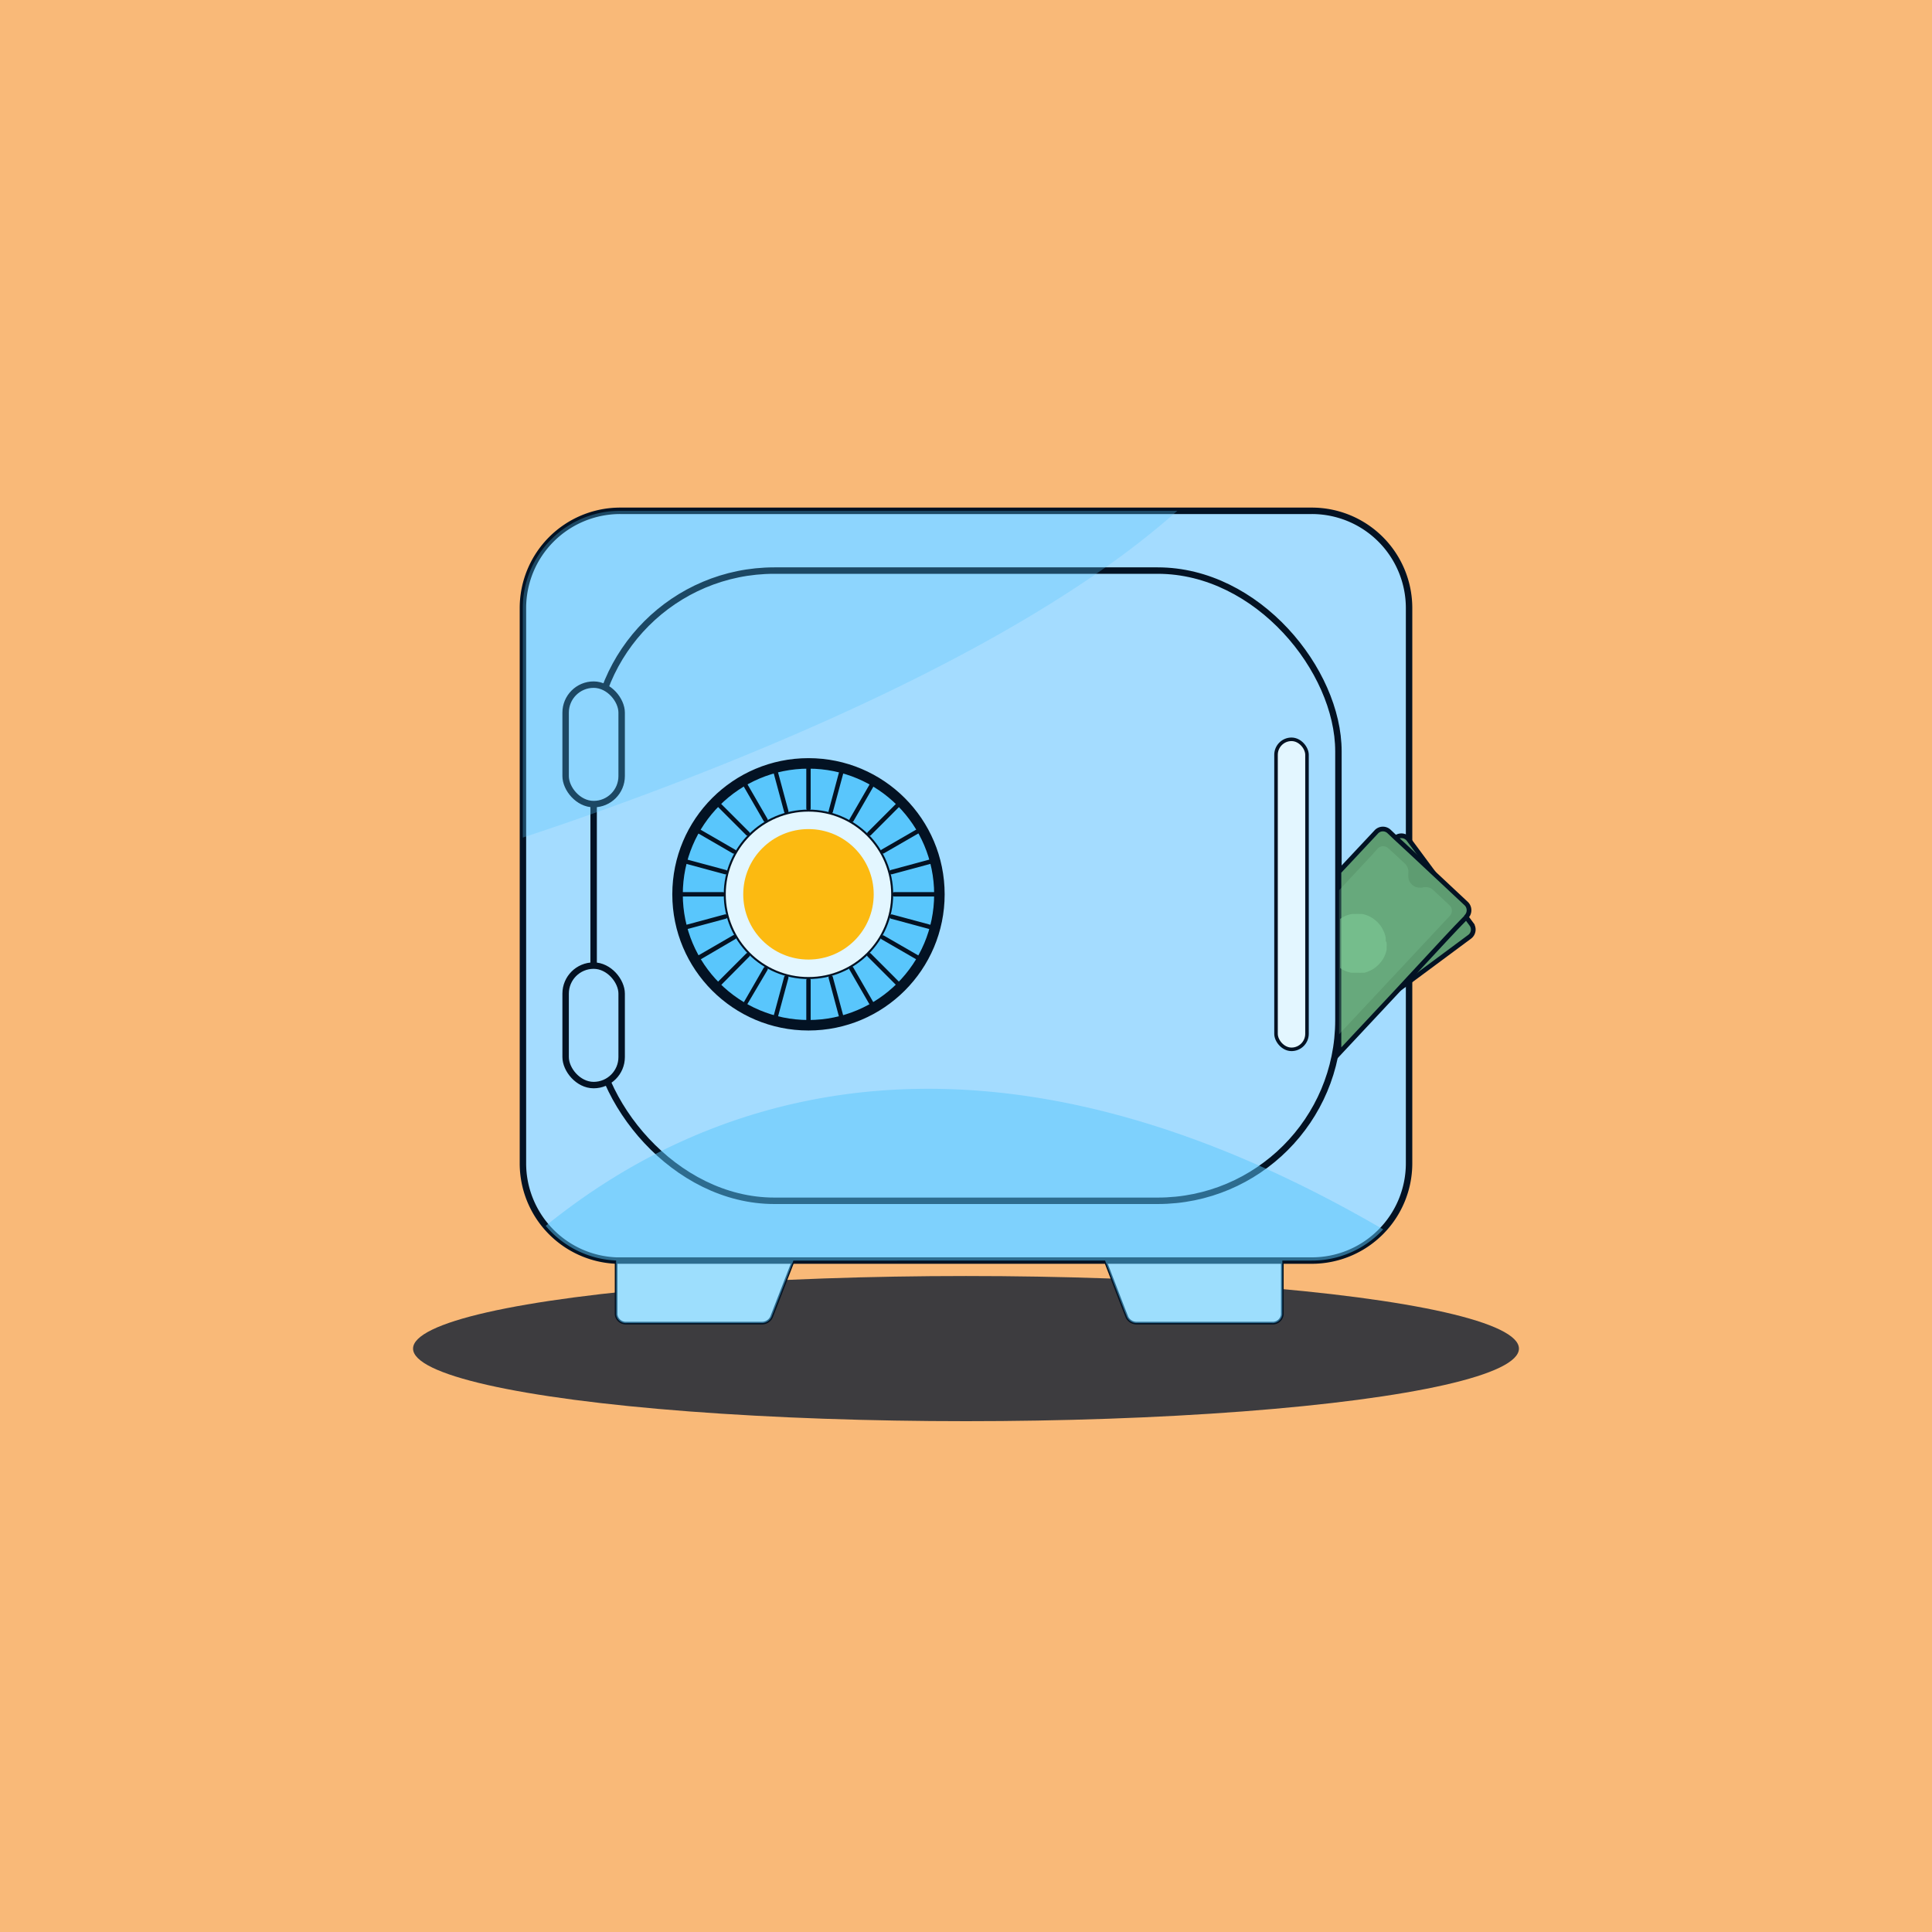 <svg id="Layer_1" data-name="Layer 1" xmlns="http://www.w3.org/2000/svg" viewBox="0 0 300 300"><defs><style>.cls-1{fill:#f9b978;}.cls-2{fill:#3d3c3f;}.cls-3,.cls-5,.cls-7{fill:#e3f6ff;}.cls-13,.cls-3,.cls-4,.cls-5,.cls-6,.cls-7{stroke:#031223;stroke-miterlimit:10;}.cls-3{stroke-width:0.41px;}.cls-4{fill:#a4dcff;}.cls-5{stroke-width:0.55px;}.cls-11,.cls-12,.cls-6{fill:#59c6fc;}.cls-6{stroke-width:1.63px;}.cls-7{stroke-width:0.31px;}.cls-8{fill:#fcba11;}.cls-9{fill:#031223;}.cls-10{fill:none;}.cls-11,.cls-15{opacity:0.5;}.cls-12{opacity:0.3;}.cls-13{fill:#5e9c71;stroke-width:0.73px;}.cls-14,.cls-15{fill:#85d39c;}.cls-14{opacity:0.25;}</style></defs><rect class="cls-1" width="300" height="300"/><ellipse class="cls-2" cx="150" cy="209.41" rx="85.86" ry="11.27"/><path class="cls-3" d="M123.43,195.14l-.23.6-3.4,8.77a1.64,1.64,0,0,1-1.57.94H97.32a1.52,1.52,0,0,1-1.65-1.34v-9.37a1.53,1.53,0,0,1,1.65-1.35h24.53C123,193.39,123.77,194.28,123.43,195.14Z"/><path class="cls-3" d="M199.12,194.74v9.37a1.51,1.51,0,0,1-1.65,1.34H176.56a1.65,1.65,0,0,1-1.57-.94l-.47-1.19-2.92-7.58-.24-.6c-.34-.86.46-1.75,1.58-1.75h24.53A1.52,1.52,0,0,1,199.12,194.74Z"/><path class="cls-4" d="M218.8,94.42v86.22a15.1,15.1,0,0,1-15.11,15.1h-108A15.11,15.11,0,0,1,81.2,180.64V94.42a15.1,15.1,0,0,1,15.11-15.1H203.69A15.1,15.1,0,0,1,218.8,94.42Z"/><rect class="cls-4" x="92.18" y="88.6" width="115.65" height="97.86" rx="28.06"/><rect class="cls-4" x="87.83" y="106.31" width="8.7" height="18.55" rx="4.35"/><rect class="cls-5" x="198.14" y="114.8" width="4.81" height="48.14" rx="2.41"/><rect class="cls-4" x="87.83" y="149.94" width="8.7" height="18.55" rx="4.35"/><circle class="cls-6" cx="125.54" cy="138.87" r="20.33"/><circle class="cls-7" cx="125.54" cy="138.87" r="13"/><circle class="cls-8" cx="125.54" cy="138.87" r="10.13"/><path class="cls-9" d="M125.54,125.87a.34.34,0,0,1-.34-.34v-6.25a.34.34,0,0,1,.34-.34.34.34,0,0,1,.34.34v6.25A.34.34,0,0,1,125.54,125.87Z"/><path class="cls-9" d="M125.54,158.8a.35.35,0,0,1-.34-.34v-6.25a.34.34,0,0,1,.34-.34.34.34,0,0,1,.34.34v6.25A.34.34,0,0,1,125.54,158.8Z"/><line class="cls-10" x1="120.47" y1="119.95" x2="122.09" y2="125.99"/><path class="cls-9" d="M122.09,126.33a.34.34,0,0,1-.33-.26l-1.62-6a.35.35,0,0,1,.25-.42.33.33,0,0,1,.41.24l1.62,6a.33.33,0,0,1-.24.41Z"/><line class="cls-10" x1="129" y1="151.75" x2="130.61" y2="157.79"/><path class="cls-9" d="M130.61,158.13a.34.34,0,0,1-.33-.25l-1.61-6a.34.34,0,0,1,.24-.42.34.34,0,0,1,.41.25l1.62,6a.34.34,0,0,1-.24.42Z"/><line class="cls-10" x1="115.75" y1="121.91" x2="118.87" y2="127.32"/><path class="cls-9" d="M118.87,127.66a.34.34,0,0,1-.29-.17l-3.12-5.41a.34.34,0,0,1,.12-.47.33.33,0,0,1,.46.13l3.13,5.41a.33.33,0,0,1-.13.46A.34.34,0,0,1,118.87,127.66Z"/><line class="cls-10" x1="132.21" y1="150.42" x2="135.34" y2="155.83"/><path class="cls-9" d="M135.34,156.17a.35.35,0,0,1-.3-.17l-3.12-5.41a.33.33,0,0,1,.12-.46.34.34,0,0,1,.47.12l3.12,5.41a.34.34,0,0,1-.12.47A.35.35,0,0,1,135.34,156.17Z"/><line class="cls-10" x1="111.69" y1="125.02" x2="116.11" y2="129.44"/><path class="cls-9" d="M116.11,129.78a.33.33,0,0,1-.24-.1l-4.42-4.42a.34.34,0,0,1,.48-.48l4.42,4.42a.33.33,0,0,1,0,.48A.31.31,0,0,1,116.11,129.78Z"/><line class="cls-10" x1="134.98" y1="148.3" x2="139.39" y2="152.72"/><path class="cls-9" d="M139.39,153.06a.34.34,0,0,1-.24-.1l-4.42-4.42a.34.34,0,0,1,0-.48.36.36,0,0,1,.49,0l4.41,4.42a.33.33,0,0,1,0,.48A.31.31,0,0,1,139.39,153.06Z"/><line class="cls-10" x1="108.58" y1="129.08" x2="113.99" y2="132.2"/><path class="cls-9" d="M114,132.54a.35.35,0,0,1-.17,0l-5.41-3.13a.34.34,0,0,1,.34-.59l5.41,3.13a.33.33,0,0,1,.13.46A.35.35,0,0,1,114,132.54Z"/><line class="cls-10" x1="137.09" y1="145.54" x2="142.51" y2="148.66"/><path class="cls-9" d="M142.51,149a.33.33,0,0,1-.17,0l-5.42-3.13a.34.34,0,0,1,.34-.59l5.42,3.13a.34.34,0,0,1-.17.63Z"/><line class="cls-10" x1="106.62" y1="133.8" x2="112.66" y2="135.42"/><path class="cls-9" d="M112.66,135.76h-.09l-6-1.62a.34.34,0,0,1-.24-.42.33.33,0,0,1,.41-.24l6,1.62a.34.34,0,0,1-.09.67Z"/><line class="cls-10" x1="138.43" y1="142.32" x2="144.46" y2="143.94"/><path class="cls-9" d="M144.46,144.28h-.09l-6-1.62a.34.34,0,1,1,.18-.66l6,1.62a.34.34,0,0,1-.09.67Z"/><line class="cls-10" x1="105.96" y1="138.87" x2="112.21" y2="138.87"/><path class="cls-9" d="M112.21,139.21H106a.34.34,0,1,1,0-.68h6.25a.34.34,0,0,1,0,.68Z"/><line class="cls-10" x1="138.88" y1="138.87" x2="145.13" y2="138.87"/><path class="cls-9" d="M145.13,139.21h-6.25a.34.34,0,0,1,0-.68h6.25a.34.34,0,0,1,0,.68Z"/><line class="cls-10" x1="106.62" y1="143.94" x2="112.66" y2="142.32"/><path class="cls-9" d="M106.62,144.28a.33.33,0,0,1-.32-.25.34.34,0,0,1,.24-.42l6-1.62a.34.34,0,0,1,.42.24.34.34,0,0,1-.24.42l-6,1.62Z"/><line class="cls-10" x1="138.43" y1="135.42" x2="144.46" y2="133.8"/><path class="cls-9" d="M138.43,135.76a.34.34,0,0,1-.09-.67l6-1.62a.34.34,0,0,1,.42.24.34.34,0,0,1-.24.42l-6,1.62Z"/><line class="cls-10" x1="108.58" y1="148.66" x2="113.99" y2="145.54"/><path class="cls-9" d="M108.58,149a.32.32,0,0,1-.29-.17.33.33,0,0,1,.12-.46l5.41-3.13a.36.36,0,0,1,.47.13.33.33,0,0,1-.13.46L108.75,149A.33.33,0,0,1,108.58,149Z"/><line class="cls-10" x1="137.09" y1="132.2" x2="142.51" y2="129.08"/><path class="cls-9" d="M137.09,132.54a.34.34,0,0,1-.17-.63l5.42-3.13a.33.33,0,0,1,.46.13.34.34,0,0,1-.12.46l-5.42,3.13A.33.33,0,0,1,137.09,132.54Z"/><line class="cls-10" x1="111.69" y1="152.72" x2="116.11" y2="148.3"/><path class="cls-9" d="M111.69,153.06a.34.34,0,0,1-.24-.58l4.42-4.42a.34.34,0,0,1,.48,0,.33.33,0,0,1,0,.48L111.93,153A.31.31,0,0,1,111.69,153.06Z"/><line class="cls-10" x1="134.98" y1="129.44" x2="139.39" y2="125.02"/><path class="cls-9" d="M135,129.78a.34.34,0,0,1-.25-.58l4.42-4.42a.34.34,0,0,1,.48,0,.33.33,0,0,1,0,.48l-4.41,4.42A.34.34,0,0,1,135,129.78Z"/><line class="cls-10" x1="115.75" y1="155.83" x2="118.87" y2="150.42"/><path class="cls-9" d="M115.75,156.17a.33.33,0,0,1-.17,0,.34.34,0,0,1-.12-.47l3.12-5.41a.34.34,0,0,1,.59.34L116,156A.32.32,0,0,1,115.75,156.17Z"/><line class="cls-10" x1="132.21" y1="127.32" x2="135.34" y2="121.91"/><path class="cls-9" d="M132.21,127.66a.37.37,0,0,1-.17,0,.33.33,0,0,1-.12-.46l3.12-5.41a.34.34,0,1,1,.59.34l-3.12,5.41A.35.35,0,0,1,132.21,127.66Z"/><line class="cls-10" x1="120.47" y1="157.79" x2="122.09" y2="151.75"/><path class="cls-9" d="M120.47,158.13h-.08a.35.35,0,0,1-.25-.42l1.62-6a.35.35,0,0,1,.42-.25.34.34,0,0,1,.24.42l-1.62,6A.34.34,0,0,1,120.47,158.13Z"/><line class="cls-10" x1="129" y1="125.99" x2="130.61" y2="119.95"/><path class="cls-9" d="M129,126.33l-.09,0a.33.33,0,0,1-.24-.41l1.61-6a.34.34,0,0,1,.66.18l-1.62,6A.33.33,0,0,1,129,126.33Z"/><path class="cls-11" d="M214.78,190.9a15.07,15.07,0,0,1-11.09,4.84h-4.57v8.37a1.51,1.51,0,0,1-1.65,1.34H176.56a1.65,1.65,0,0,1-1.57-.94l-.47-1.19-2.92-7.58H123.2l-3.4,8.77a1.64,1.64,0,0,1-1.57.94H97.32a1.52,1.52,0,0,1-1.65-1.34v-8.38a15.07,15.07,0,0,1-10.93-5.38,100.42,100.42,0,0,1,11.88-8.3c22.85-13.57,57.5-21.36,104.76,1.68Q207.92,186.91,214.78,190.9Z"/><path class="cls-12" d="M182.82,79.32a127.07,127.07,0,0,1-11.88,9.28c-23.66,16.49-56.33,29.72-78.76,37.69-4,1.43-7.73,2.69-11,3.77V94.42a15.1,15.1,0,0,1,15.11-15.1Z"/><path class="cls-13" d="M228.22,145.45l-9.33,6.92L217,153.73l-8.73,6.47-.39.29V142.7l-.1.06.1-.07v-6.1l5-3.71,2-1.47,1.81-1.34.06,0a1.4,1.4,0,0,1,2,.3l.14.18,3.85,5.2,4.94,6.67.83,1.12A1.39,1.39,0,0,1,228.22,145.45Z"/><path class="cls-14" d="M226.15,144a1.19,1.19,0,0,1-.46.9l-1.23.9-5.57,4.13-3.17,2.35-7.8,5.77V142.7l-.1.06.1-.07V139l8.66-6.42h0a1.15,1.15,0,0,1,1.61.24l.69.94,1.39,1.87a1.77,1.77,0,0,1,.26,1.59l-.07.23h0a1.55,1.55,0,0,0-.07.35,1.74,1.74,0,0,0,1.77,1.93h.24a1.73,1.73,0,0,1,1.44.71l1.29,1.74.79,1.07A1.09,1.09,0,0,1,226.15,144Z"/><path class="cls-15" d="M215.32,146.53h0a3,3,0,0,1,0,.42s0,0,0,0,0,.24,0,.36a.45.45,0,0,1,0,.11,1.73,1.73,0,0,1-.07.31,3.16,3.16,0,0,1-.17.52,2.52,2.52,0,0,1-.15.34,0,0,0,0,1,0,0l-.19.35q-.13.21-.3.42l-.28.33-.23.23-.18.16a1.84,1.84,0,0,1-.22.17l-.32.23-.37.2-.27.12a4,4,0,0,1-.74.25l-.27,0-.12,0h-.09a2.13,2.13,0,0,1-.25,0l-.36,0h0l-.42,0h0l-.36,0-.11,0a1.73,1.73,0,0,1-.31-.07,3.16,3.16,0,0,1-.52-.17,2.52,2.52,0,0,1-.34-.15s0,0,0,0a2.91,2.91,0,0,1-.35-.18l-.24-.17V142.7l.22-.16.37-.2.27-.13a4.91,4.91,0,0,1,.74-.24l.27-.05.12,0H210a2.13,2.13,0,0,1,.25,0l.36,0h0a3,3,0,0,1,.42,0h0l.36,0,.11,0a1.73,1.73,0,0,1,.31.07,3.16,3.16,0,0,1,.52.17,2.52,2.52,0,0,1,.34.15h0l.35.19q.21.14.42.3a2.88,2.88,0,0,1,.33.28l.23.22.16.19.18.22.22.32.2.37c0,.09.09.18.12.27a4,4,0,0,1,.25.74,2.56,2.56,0,0,1,.05.27.5.5,0,0,1,0,.12.28.28,0,0,1,0,.09,1.9,1.9,0,0,1,0,.25C215.31,146.29,215.32,146.41,215.32,146.53Z"/><path class="cls-13" d="M227.73,142.31l0,.06L226.15,144l-1.69,1.8-5.57,6-1.85,2-9.13,9.76c0-.12,0-.24,0-.37V142.7l-.1.06.1-.07v-7.32l5.79-6.18a1.39,1.39,0,0,1,2-.07l1,.95,2.16,2,3.85,3.6,4.93,4.61A1.43,1.43,0,0,1,227.73,142.31Z"/><path class="cls-14" d="M225.14,142.2h0l-6.24,6.68-3.17,3.39-7.41,7.92-.39.42V142.7l-.1.06.1-.07v-4.45l5-5.36,1-1.12a1.13,1.13,0,0,1,.94-.35,1.11,1.11,0,0,1,.69.3l1,.9,1.59,1.49a1.74,1.74,0,0,1,.53,1.51l0,.24a1.94,1.94,0,0,0,0,.24,1.76,1.76,0,0,0,1.74,1.74l.36,0,.24-.05a1.75,1.75,0,0,1,1.54.43l2.56,2.4A1.15,1.15,0,0,1,225.14,142.2Z"/><path class="cls-15" d="M215.32,146.53h0a3,3,0,0,1,0,.42s0,0,0,0,0,.24,0,.36a.45.45,0,0,1,0,.11,1.73,1.73,0,0,1-.07.31,3.16,3.16,0,0,1-.17.52,2.52,2.52,0,0,1-.15.34,0,0,0,0,1,0,0l-.19.35q-.13.21-.3.42l-.28.33-.23.23-.18.16a1.84,1.84,0,0,1-.22.17l-.32.23-.37.2-.27.12a4,4,0,0,1-.74.25l-.27,0-.12,0h-.09a2.13,2.13,0,0,1-.25,0l-.36,0h0l-.42,0h0l-.36,0-.11,0a1.73,1.73,0,0,1-.31-.07,3.16,3.16,0,0,1-.52-.17,2.52,2.52,0,0,1-.34-.15s0,0,0,0a2.91,2.91,0,0,1-.35-.18l-.24-.17V142.7l-.1.06.1-.07.22-.15.37-.2.27-.13a4.91,4.91,0,0,1,.74-.24l.27-.05.12,0H210a2.13,2.13,0,0,1,.25,0l.36,0h0a3,3,0,0,1,.42,0h0l.36,0,.11,0a1.73,1.73,0,0,1,.31.07,3.16,3.16,0,0,1,.52.17,2.52,2.52,0,0,1,.34.15h0l.35.19q.21.14.42.3a2.88,2.88,0,0,1,.33.28l.23.22.16.19.18.22.22.32.2.37c0,.09.09.18.12.27a4,4,0,0,1,.25.74,2.56,2.56,0,0,1,.05.27.5.5,0,0,1,0,.12.28.28,0,0,1,0,.09,1.9,1.9,0,0,1,0,.25C215.31,146.29,215.32,146.41,215.32,146.53Z"/></svg>